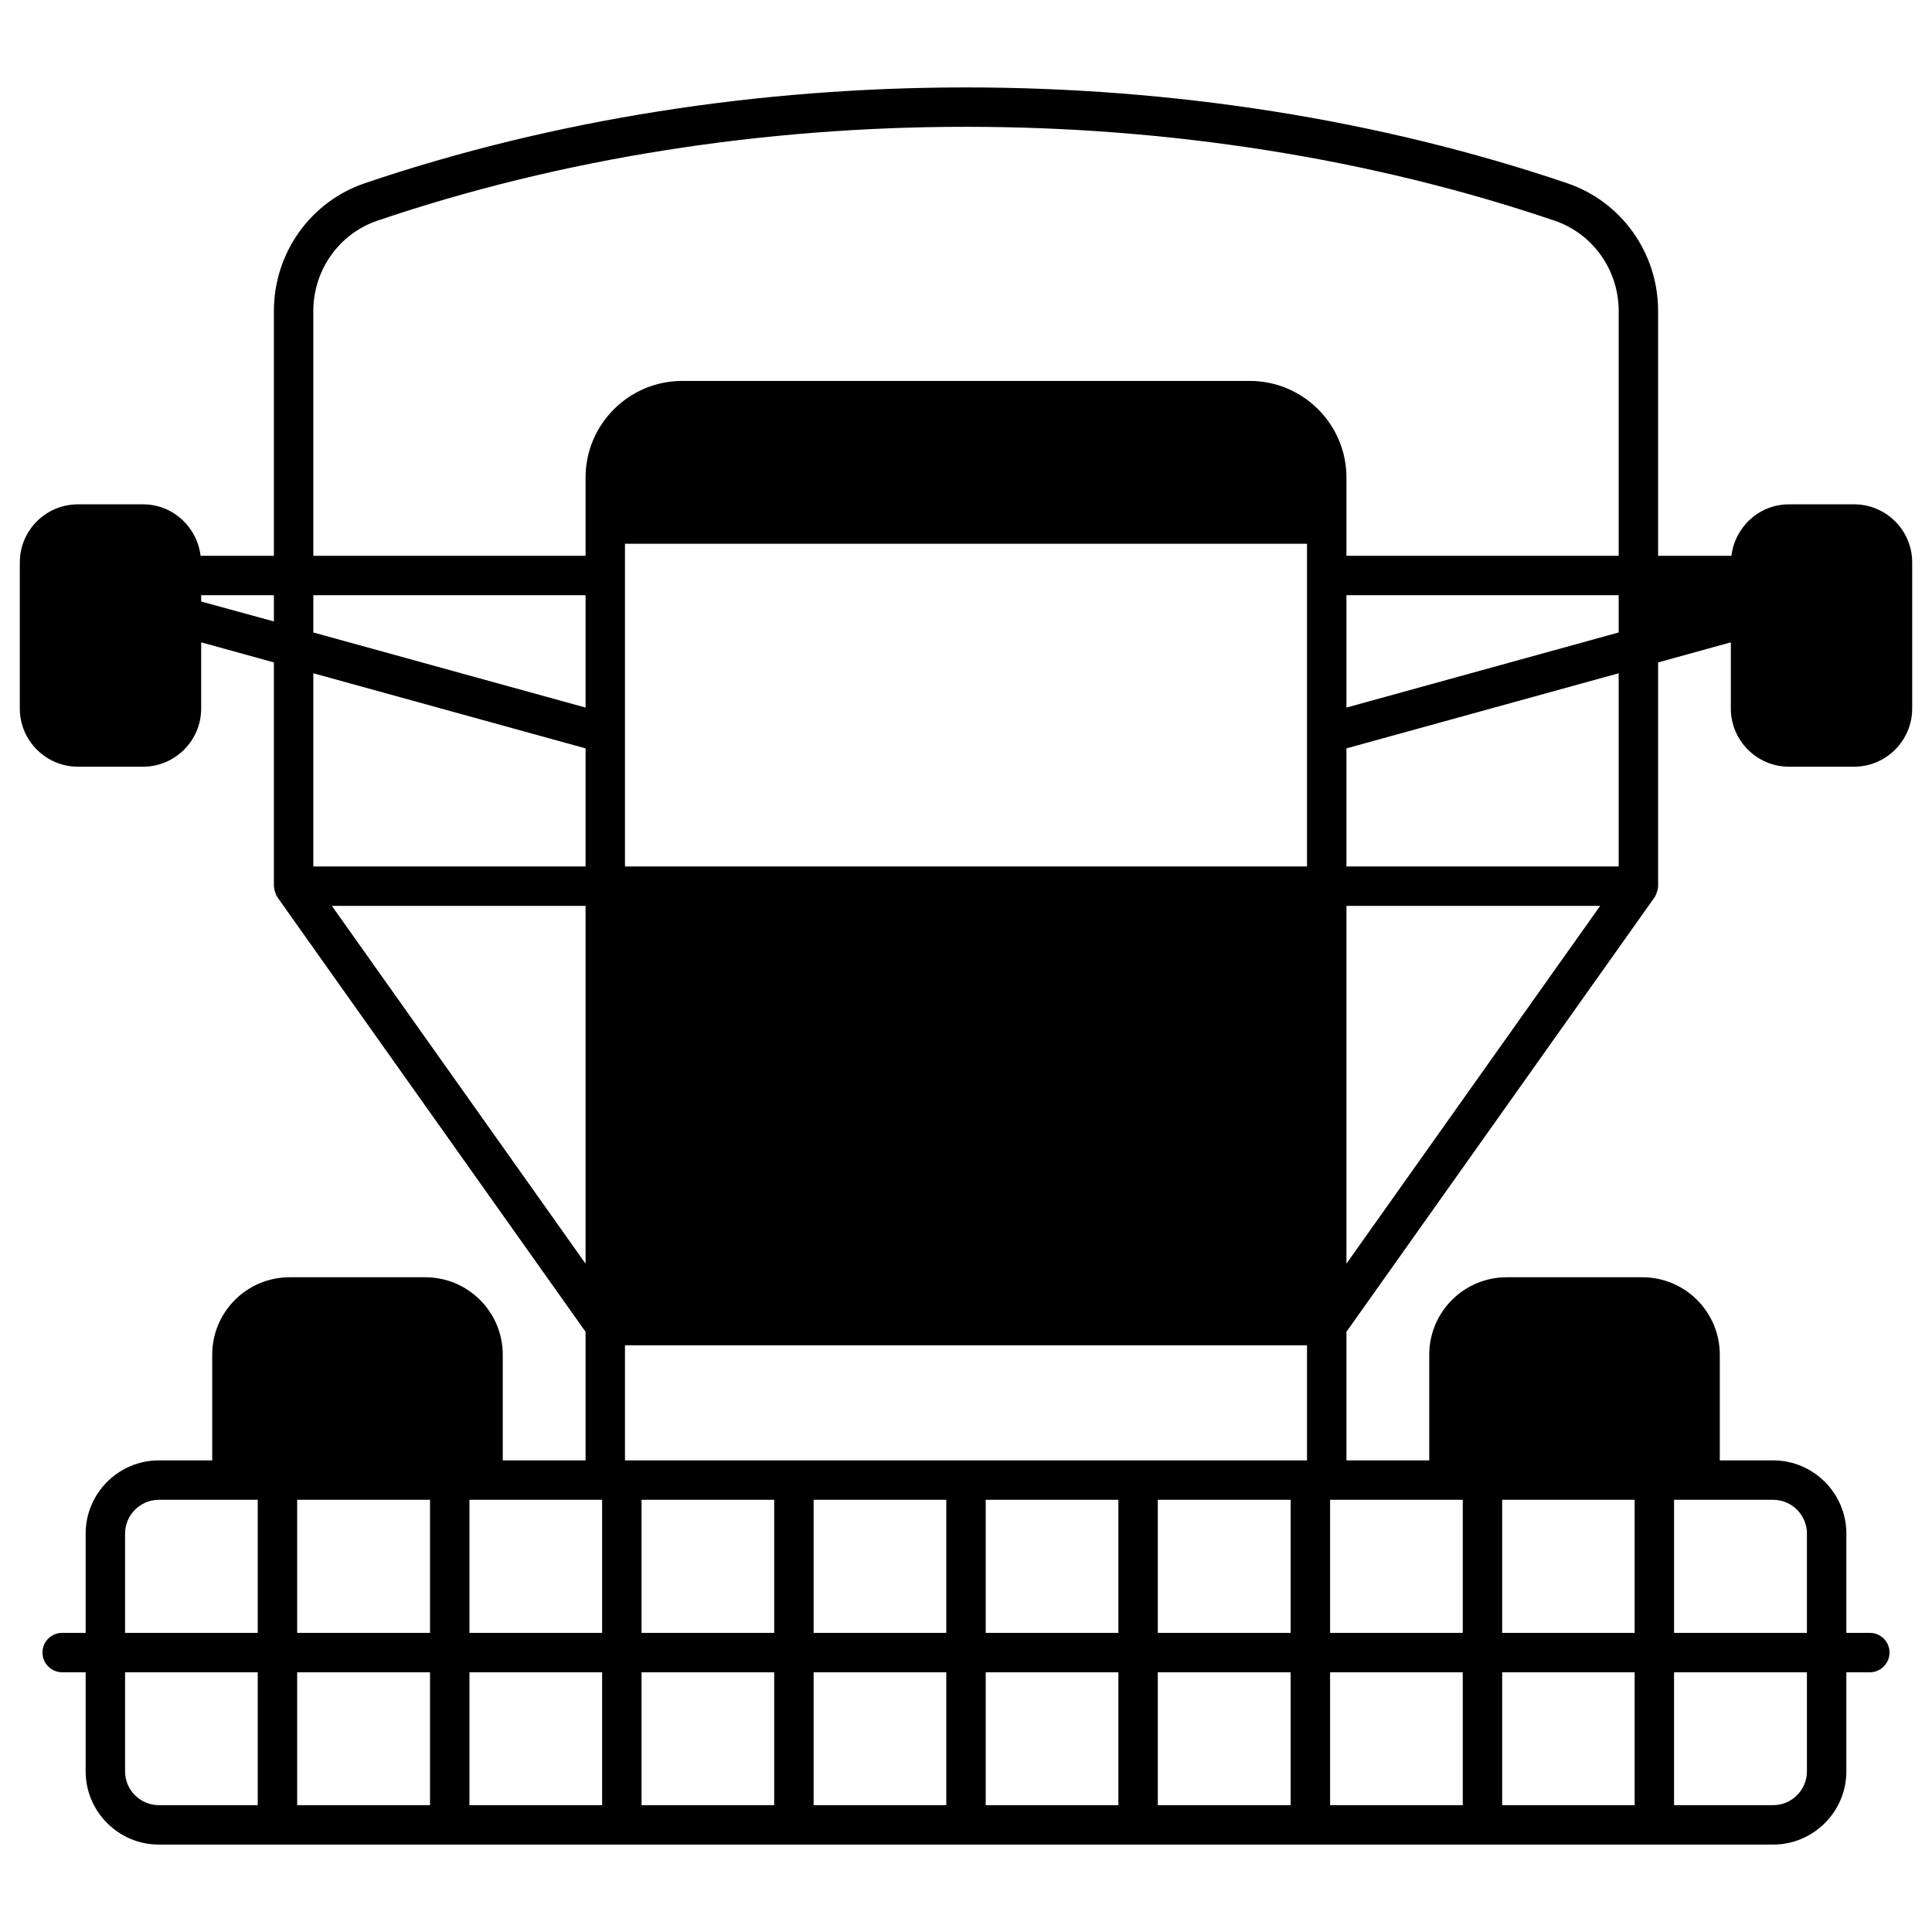 <!-- icon666.com - MILLIONS vector ICONS FREE --><svg enable-background="new 0 0 512 512" viewBox="0 0 512 512" xmlns="http://www.w3.org/2000/svg"><g id="_x30_5_Harvester"><g><path d="m491.339 133.655h-17.239c-7.888 0-14.314 5.955-15.254 13.634h-19.433v-64.881c0-15.358-9.664-28.941-24.082-33.851-99.777-33.851-218.884-33.851-318.661 0-14.419 4.91-24.083 18.493-24.083 33.851v64.881h-19.433c-.94-7.679-7.366-13.634-15.254-13.634h-17.239c-8.515 0-15.411 6.896-15.411 15.41v38.71c0 8.463 6.896 15.411 15.411 15.411h17.239c8.515 0 15.411-6.948 15.411-15.411v-17.552l19.276 5.328v59.292c0 .679.418 2.246.993 3.03l81.65 115.136h-.052v34.008h-21.941v-28.001c0-11.336-9.194-20.53-20.53-20.53h-35.941c-11.336 0-20.53 9.194-20.53 20.53v28.001h-14.157c-10.657 0-19.381 8.724-19.381 19.381v26.329h-6.217c-2.873 0-5.224 2.299-5.224 5.224 0 2.873 2.351 5.224 5.224 5.224h6.217v26.276c0 10.657 8.724 19.381 19.381 19.381h427.842c10.657 0 19.381-8.724 19.381-19.381v-26.276h6.217c2.873 0 5.224-2.351 5.224-5.224 0-2.925-2.351-5.224-5.224-5.224h-6.217v-26.329c0-10.657-8.724-19.381-19.381-19.381h-14.157v-28.001c0-11.336-9.194-20.53-20.53-20.53h-35.941c-11.336 0-20.53 9.194-20.53 20.53v28.001h-21.941v-34.008h-.052l81.65-115.136c.523-.679.993-2.246.993-3.03v-59.292l19.276-5.328v17.552c0 8.463 6.896 15.411 15.411 15.411h17.239c8.515 0 15.411-6.948 15.411-15.411v-38.71c0-8.514-6.896-15.41-15.411-15.41zm-418.752 31.03-19.276-5.276v-1.672h19.276zm-4.284 313.699h-26.224c-4.911 0-8.933-4.023-8.933-8.933v-26.276h35.157zm0-45.657h-35.157v-26.329c0-4.911 4.022-8.933 8.933-8.933h26.224zm375.341-35.262h26.277c4.911 0 8.933 4.022 8.933 8.933v26.329h-35.209v-35.262zm0 45.709h35.209v26.276c0 4.911-4.022 8.933-8.933 8.933h-26.277v-35.209zm-288.466-108.292-67.232-94.815h67.232zm0-105.263h-72.143v-51.195l72.143 19.903zm0-42.105-72.143-19.903v-9.873h72.143zm-41.217 290.87h-35.21v-35.209h35.209v35.209zm0-45.657h-35.21v-35.262h35.209v35.262zm45.605 45.657h-35.157v-35.209h35.157zm0-45.657h-35.157v-35.262h35.157zm45.605 45.657h-35.157v-35.209h35.157zm0-45.657h-35.157v-35.262h35.157zm45.605 45.657h-35.157v-35.209h35.157zm0-45.657h-35.157v-35.262h35.157zm45.605 45.657h-35.157v-35.209h35.157zm0-45.657h-35.157v-35.262h35.157zm45.657 45.657h-35.209v-35.209h35.209zm0-45.657h-35.209v-35.262h35.209zm4.336-45.71h-180.748v-30.508h180.749v30.508zm0-157.398h-180.748v-85.516h180.749v85.516zm41.27 248.765h-35.157v-35.209h35.157zm10.448-80.919h35.105v35.262h-35.105zm0 45.709h35.105v35.209h-35.105zm-10.448-45.709v35.262h-35.157v-35.262zm-30.822-62.583v-94.815h67.232zm72.143-105.263h-72.143v-31.291l72.143-19.903zm0-62.008-72.143 19.903v-29.777h72.143zm0-20.322h-72.143v-20.739c0-14.104-11.493-25.597-25.597-25.597h-150.45c-14.104 0-25.597 11.493-25.597 25.597v20.739h-72.143v-64.881c0-10.866 6.843-20.478 16.978-23.926 97.688-33.172 214.286-33.172 311.974 0 10.134 3.448 16.978 13.06 16.978 23.926z"></path></g></g></svg>